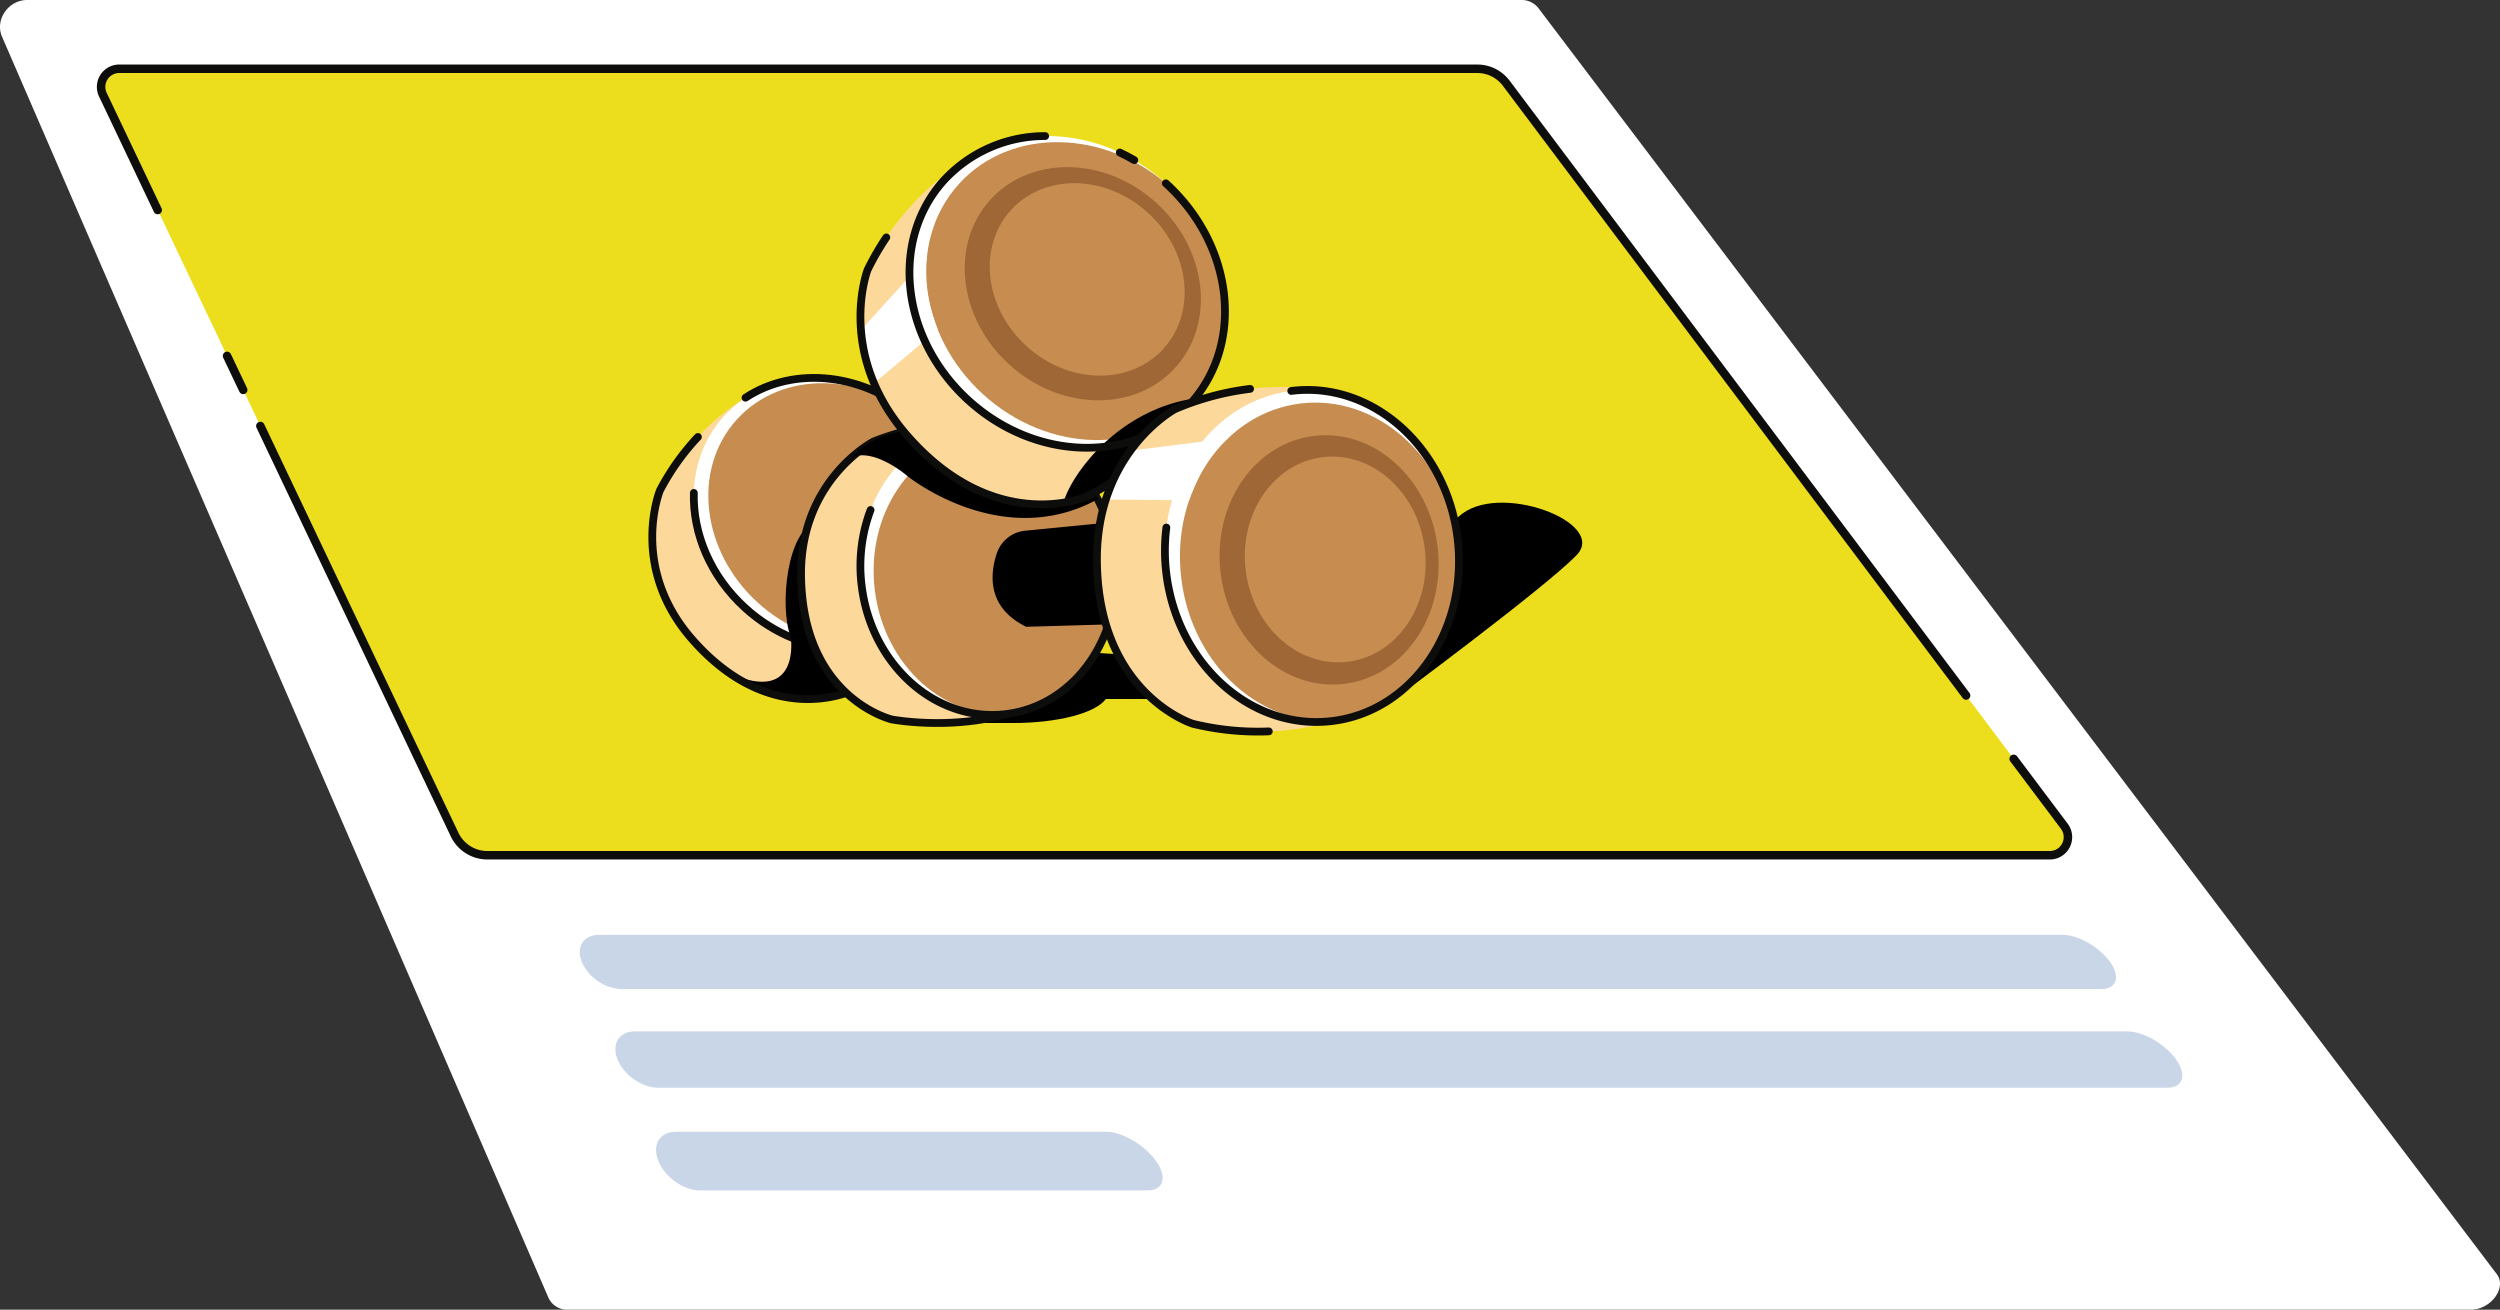 <svg xmlns="http://www.w3.org/2000/svg" width="589.582" height="308.87" viewBox="0 0 589.582 308.87">
  <rect x="0" y="0" width="589.582" height="308.87" fill="#333333" stroke="none"/>
  <g id="Exercise_Card" data-name="Exercise Card" transform="translate(-3800.688 -555.652)">
    <path id="Path_2287" data-name="Path 2287" d="M3801.16,564.292l128.9,297.471a4.843,4.843,0,0,0,4.574,2.759h448.729c4.764,0,8.58-5.18,6.159-8.378L4163.5,557.57a5,5,0,0,0-4.067-1.918H3807.094C3802.644,555.652,3799.441,560.325,3801.16,564.292Z" fill="#fff"/>
    <g id="Group_1251" data-name="Group 1251">
      <path id="Path_2288" data-name="Path 2288" d="M4296.156,788.915h-348.95a10.919,10.919,0,0,1-9.315-6.427h0c-1.418-3.52.417-6.358,4.091-6.358h345.13c3.674,0,8.676,2.838,11.186,6.358h0C4300.823,786.029,4299.871,788.915,4296.156,788.915Z" fill="#c9d6e8"/>
      <path id="Path_2289" data-name="Path 2289" d="M4311.764,812.18h-355.9c-3.789,0-8.067-3-9.548-6.685h0c-1.472-3.66.378-6.611,4.124-6.611h351.929c3.746,0,8.886,2.951,11.493,6.611h0C4316.485,809.178,4315.553,812.18,4311.764,812.18Z" fill="#c9d6e8"/>
      <path id="Path_2290" data-name="Path 2290" d="M4071.259,836.391H3965.738c-3.865,0-8.256-3.125-9.8-6.959h0c-1.532-3.809.331-6.88,4.153-6.88H4061.48c3.821,0,9.107,3.071,11.821,6.88h0C4076.032,833.266,4075.125,836.391,4071.259,836.391Z" fill="#c9d6e8"/>
    </g>
    <path id="Path_2291" data-name="Path 2291" d="M3824.948,577.98,3907.9,752.464a8.558,8.558,0,0,0,7.729,4.884H4284.1a4.275,4.275,0,0,0,3.418-6.843l-131.6-175.217a8.557,8.557,0,0,0-6.843-3.418H3828.809A4.275,4.275,0,0,0,3824.948,577.98Z" fill="#edde1d"/>
    <path id="Path_2292" data-name="Path 2292" d="M4264.359,719.676,4155.915,575.288a8.557,8.557,0,0,0-6.843-3.418H3828.809a4.275,4.275,0,0,0-3.861,6.11l12.933,27.205" fill="none" stroke="#0d0d0c" stroke-linecap="round" stroke-linejoin="round" stroke-width="2"/>
    <path id="Path_2293" data-name="Path 2293" d="M3862.089,656.108l45.807,96.356a8.558,8.558,0,0,0,7.729,4.884H4284.1a4.275,4.275,0,0,0,3.418-6.843l-11.937-15.894" fill="none" stroke="#0d0d0c" stroke-linecap="round" stroke-linejoin="round" stroke-width="2"/>
    <line id="Line_145" data-name="Line 145" x2="3.817" y2="8.028" transform="translate(3854.232 639.579)" fill="none" stroke="#0d0d0c" stroke-linecap="round" stroke-linejoin="round" stroke-width="2"/>
    <g id="Group_1259" data-name="Group 1259">
      <path id="Path_2294" data-name="Path 2294" d="M4129.106,720.873s35.952-26.6,43.406-34.311-18.753-17.621-27.807-9.067l-29.127,20.04-18.49,14.533-50.43-3.263-63.365-2s-4.614,10.651,2.823,11.119,19.541.637,19.541.637l16.189,7.6h17.8c10.3,0,19.338-2.265,21.838-5.659h25.7Z"/>
      <g id="Group_1258" data-name="Group 1258">
        <g id="Group_1252" data-name="Group 1252">
          <path id="Path_2295" data-name="Path 2295" d="M3976.5,649.448a56.435,56.435,0,0,0-20.182,21.872s-7.333,18.08,7.623,35.121c19.091,21.754,38.326,11.812,38.326,11.812S4014.2,711.4,4021.94,699.7Z" fill="#fdd89b"/>
          <path id="Path_2296" data-name="Path 2296" d="M4016.907,654.47c13.955,12.672,16.208,32.922,5.033,45.23s-31.549,12.014-45.5-.658-16.209-32.922-5.033-45.229S4002.952,641.8,4016.907,654.47Z" fill="#fff"/>
          <path id="Path_2297" data-name="Path 2297" d="M4017.954,655.385c13.387,12.156,15.616,31.506,4.98,43.22s-30.111,11.356-43.5-.8-15.616-31.505-4.979-43.219S4004.567,643.231,4017.954,655.385Z" fill="#c78c50"/>
          <path id="Path_2298" data-name="Path 2298" d="M3976.5,649.447c11.566-7.627,28.375-5.9,40.41,5.023,13.955,12.672,16.208,32.922,5.033,45.23s-31.549,12.014-45.5-.658c-8.233-7.476-12.393-17.589-12.126-27.153" fill="none" stroke="#0d0d0c" stroke-linecap="round" stroke-linejoin="round" stroke-width="1.832"/>
          <path id="Path_2299" data-name="Path 2299" d="M3993.306,678.761c-6.944,1.571-8.917,19.879-6.121,27.179,0,0,2.421,16.039-14.47,8.459,0,0,4.877,4.761,14.524,6.122s14.417-1.655,14.417-1.655Z"/>
          <path id="Path_2300" data-name="Path 2300" d="M3965.281,658.7a56.971,56.971,0,0,0-8.965,12.625s-7.333,18.08,7.623,35.121c19.091,21.754,38.326,11.812,38.326,11.812S4014.2,711.4,4021.94,699.7" fill="none" stroke="#0d0d0c" stroke-linecap="round" stroke-linejoin="round" stroke-width="1.832"/>
        </g>
        <g id="Group_1253" data-name="Group 1253">
          <path id="Path_2301" data-name="Path 2301" d="M4036.24,656.321a56.434,56.434,0,0,0-29.558,3.467s-17.334,8.953-17.073,31.625c.333,28.941,21.407,33.913,21.407,33.913s13.523,2.562,27.013-1.278Z" fill="#fdd89b"/>
          <path id="Path_2302" data-name="Path 2302" d="M4036.24,656.321a56.434,56.434,0,0,0-29.558,3.467s-17.334,8.953-17.073,31.625c.333,28.941,21.407,33.913,21.407,33.913s13.523,2.562,27.013-1.278Z" fill="none" stroke="#0d0d0c" stroke-linecap="round" stroke-linejoin="round" stroke-width="1.832"/>
          <path id="Path_2303" data-name="Path 2303" d="M4063.648,686.436c2.347,18.7-9.124,35.543-25.619,37.612s-31.77-11.415-34.117-30.118,9.124-35.543,25.62-37.612S4061.3,667.733,4063.648,686.436Z" fill="#fff"/>
          <ellipse id="Ellipse_107" data-name="Ellipse 107" cx="28.649" cy="32.74" rx="28.649" ry="32.74" transform="matrix(0.992, -0.125, 0.125, 0.992, 4002.919, 662.46)" fill="#c78c50"/>
          <path id="Path_2304" data-name="Path 2304" d="M4029.532,656.318c16.5-2.07,31.77,11.415,34.116,30.118s-9.124,35.543-25.619,37.612-31.77-11.415-34.117-30.118A37.448,37.448,0,0,1,4006,675.92" fill="none" stroke="#0d0d0c" stroke-linecap="round" stroke-linejoin="round" stroke-width="1.832"/>
          <path id="Path_2305" data-name="Path 2305" d="M4001.656,663.419c5.536-2.053,13.074,4.534,13.074,4.534s22.135,17.9,44.829,5.428l-.772-1.383-25.5-10.1s-13.883-4.844-19.428-4.445A18.862,18.862,0,0,0,4001.656,663.419Z"/>
        </g>
        <g id="Group_1255" data-name="Group 1255">
          <g id="Group_1254" data-name="Group 1254">
            <path id="Path_2306" data-name="Path 2306" d="M4030.6,592.243s-15.612,7.357-25.3,27.012c0,0-7.628,19.76,9.425,39.223,20.627,23.543,42.063,14.352,42.063,14.352s15.2-7.038,24.62-21.972Z" fill="#fdd89b"/>
            <path id="Path_2307" data-name="Path 2307" d="M4075.63,598.882c16.038,14.562,18.627,37.833,5.784,51.976s-36.254,13.806-52.292-.756-18.626-37.832-5.783-51.976S4059.593,584.321,4075.63,598.882Z" fill="#fff"/>
            <path id="Path_2308" data-name="Path 2308" d="M4076.834,599.934c15.383,13.969,17.946,36.2,5.723,49.666s-34.6,13.05-49.986-.918-17.946-36.2-5.723-49.666S4061.451,585.966,4076.834,599.934Z" fill="#c78c50"/>
            <path id="Path_2309" data-name="Path 2309" d="M4051.483,674.2c1.643-6.253,12.583-21.928,31.074-24.6l-.955,1.048-18.468,18.493s-.853,1.187-4.691,3.024A20.886,20.886,0,0,1,4051.483,674.2Z" fill-rule="evenodd"/>
            <path id="Path_2310" data-name="Path 2310" d="M4073.377,603.48c-12.043-10.935-29.562-11.256-39.13-.719s-7.563,27.946,4.48,38.88,29.561,11.257,39.13.719S4085.42,614.415,4073.377,603.48Zm1.7,34.405c-7.9,8.7-22.353,8.43-32.291-.593s-11.592-23.387-3.7-32.084,22.352-8.43,32.29.594S4082.971,629.189,4075.076,637.885Z" fill="#9e6735"/>
            <path id="Path_2311" data-name="Path 2311" d="M4006.812,646.027l15.034-12.646s-4.109-9.908-2.558-17.049l-15.556,17.147S4004.608,641.577,4006.812,646.027Z" fill="#fff"/>
            <path id="Path_2312" data-name="Path 2312" d="M4009.71,611.64a65.911,65.911,0,0,0-4.4,7.615s-7.628,19.76,9.425,39.223c20.627,23.543,42.063,14.352,42.063,14.352s15.2-7.038,24.62-21.972" fill="none" stroke="#0d0d0c" stroke-linecap="round" stroke-linejoin="round" stroke-width="1.832"/>
            <path id="Path_2313" data-name="Path 2313" d="M4064.762,591.613q1.745.819,3.441,1.809" fill="none" stroke="#0d0d0c" stroke-linecap="round" stroke-linejoin="round" stroke-width="1.832"/>
            <path id="Path_2314" data-name="Path 2314" d="M4075.63,598.882c16.038,14.562,18.627,37.833,5.784,51.976s-36.254,13.806-52.292-.756-18.626-37.832-5.783-51.976a32.418,32.418,0,0,1,23.831-10.386" fill="none" stroke="#0d0d0c" stroke-linecap="round" stroke-linejoin="round" stroke-width="1.832"/>
          </g>
        </g>
        <g id="Group_1257" data-name="Group 1257">
          <path id="Path_2315" data-name="Path 2315" d="M4042.694,703.467l76.134-2.191s2.121-21.394-3.25-27.635l-73.1,7.168a7.866,7.866,0,0,0-6.712,5.332C4034.1,691.188,4033.481,698.939,4042.694,703.467Z"/>
          <g id="Group_1256" data-name="Group 1256">
            <path id="Path_2316" data-name="Path 2316" d="M4114.55,648.111s-16.64-4.577-36.787,4.04c0,0-18.653,10.036-18.376,35.911.335,31.3,22.591,38.275,22.591,38.275s16.119,4.549,32.992-.655Z" fill="#fdd89b"/>
            <path id="Path_2317" data-name="Path 2317" d="M4144.411,682.459c2.7,21.494-10.485,40.845-29.441,43.223s-36.508-13.118-39.205-34.611,10.485-40.845,29.441-43.222S4141.715,660.966,4144.411,682.459Z" fill="#fff"/>
            <ellipse id="Ellipse_108" data-name="Ellipse 108" cx="32.923" cy="37.624" rx="32.923" ry="37.624" transform="matrix(0.992, -0.124, 0.124, 0.992, 4074.625, 654.905)" fill="#c78c50"/>
            <path id="Path_2318" data-name="Path 2318" d="M4139.707,684.483c-2.024-16.14-15.115-27.788-29.238-26.016s-23.931,16.292-21.906,32.432,15.115,27.787,29.238,26.015S4141.732,700.623,4139.707,684.483Zm-21.1,27.225c-11.654,1.462-22.456-8.15-24.128-21.469s6.423-25.3,18.077-26.762,22.457,8.149,24.128,21.468S4130.258,710.245,4118.6,711.708Z" fill="#9e6735"/>
            <path id="Path_2319" data-name="Path 2319" d="M4061.48,673.456l19.645.185s3.33-10.2,9.155-14.607l-22.97,2.891S4062.7,668.643,4061.48,673.456Z" fill="#fff"/>
            <path id="Path_2320" data-name="Path 2320" d="M4105.206,647.849c18.956-2.379,36.509,13.117,39.205,34.61s-10.485,40.845-29.441,43.223-36.508-13.118-39.205-34.611a44.163,44.163,0,0,1-.01-11.011" fill="none" stroke="#0d0d0c" stroke-linecap="round" stroke-linejoin="round" stroke-width="1.832"/>
            <path id="Path_2321" data-name="Path 2321" d="M4095.5,647.361a65.068,65.068,0,0,0-17.738,4.79s-18.653,10.036-18.376,35.911c.335,31.3,22.591,38.275,22.591,38.275a64.5,64.5,0,0,0,17.937,1.8" fill="none" stroke="#0d0d0c" stroke-linecap="round" stroke-linejoin="round" stroke-width="1.832"/>
          </g>
        </g>
      </g>
    </g>
  </g>
</svg>
